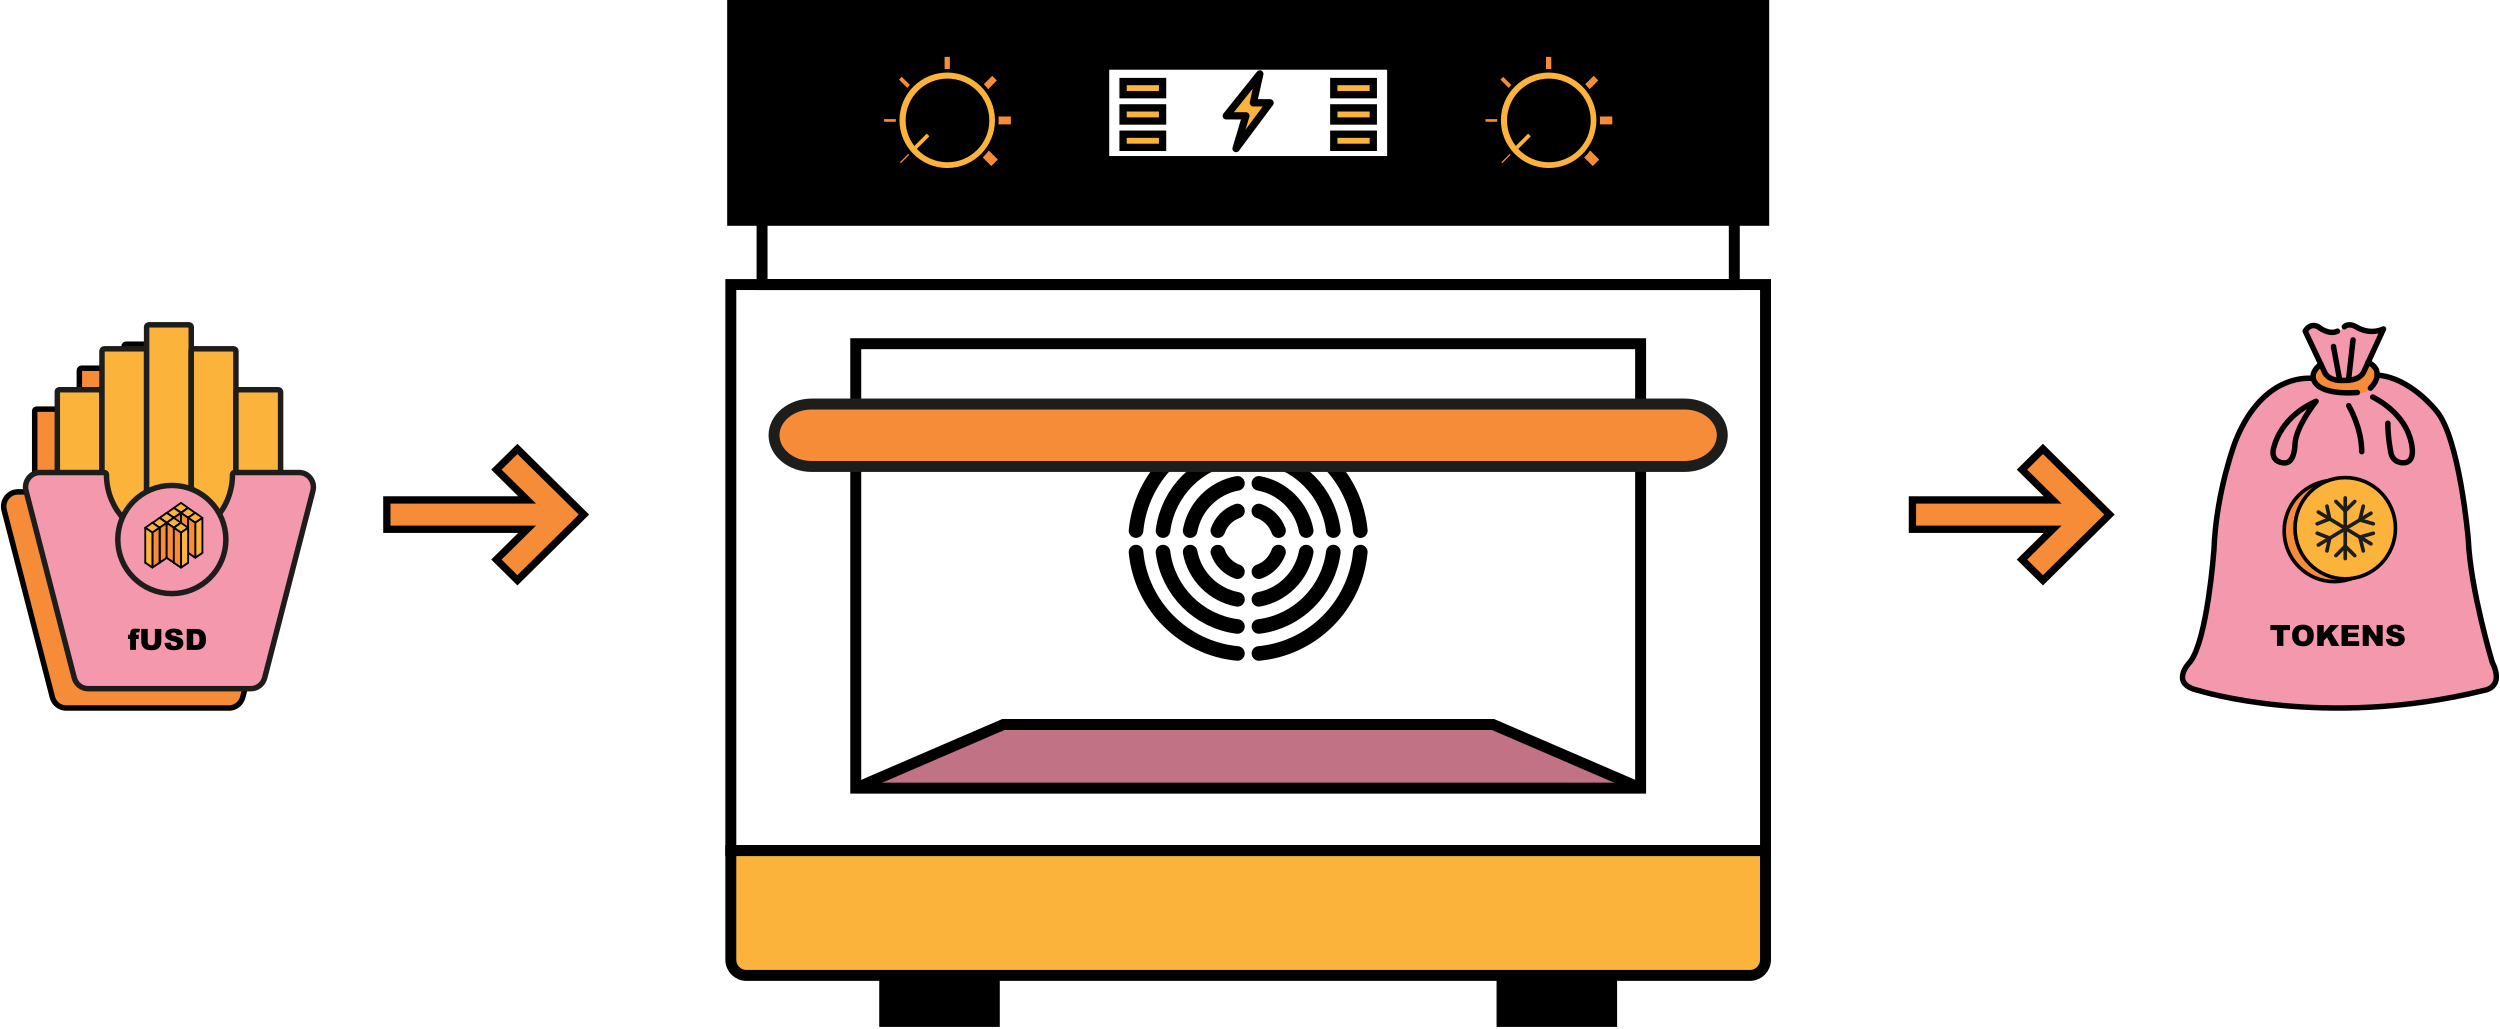 <svg width="685" height="282" viewBox="0 0 685 282" fill="none" xmlns="http://www.w3.org/2000/svg">
<path d="M160 140.992L141.771 123L136.016 128.682L144.42 136.98H106V145.02H144.42L136.016 153.318L141.771 159L160 140.992Z" fill="#F68B38" stroke="black" stroke-width="2" stroke-miterlimit="10"/>
<path d="M578 140.992L559.771 123L554.016 128.682L562.42 136.98H524V145.02H562.42L554.016 153.318L559.771 159L578 140.992Z" fill="#F68B38" stroke="black" stroke-width="2" stroke-miterlimit="10"/>
<path d="M208.804 48.038H475.196V77.974H208.804V48.038Z" stroke="black" stroke-width="3" stroke-miterlimit="10"/>
<path d="M200.245 233.054V262.99C200.245 265.352 202.158 267.264 204.521 267.264H466.637H479.472C481.835 267.264 483.748 265.352 483.748 262.99V233.054H200.245Z" fill="#FBB33B" stroke="black" stroke-width="3" stroke-miterlimit="10"/>
<path d="M200.245 82.249V233.054H466.637H483.754V77.969H204.521H200.245V82.249Z" stroke="black" stroke-width="3" stroke-miterlimit="10"/>
<path d="M200.245 1V60.867H483.754V1H200.245ZM381.074 43.758H363.963H302.925V18.102H363.963H381.074V43.758Z" fill="black" stroke="black" stroke-width="2" stroke-miterlimit="10"/>
<path d="M273.565 267.397H241.287V281.001H273.565V267.397Z" fill="black" stroke="black" stroke-width="0.75" stroke-miterlimit="10"/>
<path d="M442.713 267.397H410.435V281.001H442.713V267.397Z" fill="black" stroke="black" stroke-width="0.75" stroke-miterlimit="10"/>
<path d="M260.262 15.577H258.819V21.498H260.262V15.577Z" fill="#F68B38"/>
<path d="M247.091 21.052L246.326 21.817L250.514 26.005L251.279 25.24L247.091 21.052Z" fill="#F68B38"/>
<path d="M271.866 20.777L267.678 24.965L268.953 26.24L273.141 22.052L271.866 20.777Z" fill="#F68B38"/>
<path d="M250.758 40.27L246.57 44.458L246.825 44.713L251.013 40.525L250.758 40.27Z" fill="#F68B38"/>
<path d="M269.214 39.527L267.429 41.312L271.617 45.5L273.402 43.715L269.214 39.527Z" fill="#F68B38"/>
<path d="M276.977 31.915H271.059V34.079H276.977V31.915Z" fill="#F68B38"/>
<path d="M248.156 32.637H242.238V33.358H248.156V32.637Z" fill="#F68B38"/>
<path d="M259.54 46.536C267.043 46.536 273.126 40.456 273.126 32.956C273.126 25.457 267.043 19.377 259.54 19.377C252.037 19.377 245.954 25.457 245.954 32.956C245.954 40.456 252.037 46.536 259.54 46.536Z" fill="#FBB33B" stroke="black" stroke-miterlimit="10"/>
<path d="M259.608 44.456C265.938 44.456 271.071 39.326 271.071 32.998C271.071 26.671 265.938 21.541 259.608 21.541C253.277 21.541 248.145 26.671 248.145 32.998C248.145 39.326 253.277 44.456 259.608 44.456Z" fill="black"/>
<path d="M250.412 40.109L251.152 40.849L254.652 37.35L253.912 36.611L250.412 40.109Z" fill="#FBB33B"/>
<path d="M425.051 15.578H423.608V21.499H425.051V15.578Z" fill="#F68B38"/>
<path d="M411.882 21.054L411.117 21.819L415.305 26.007L416.07 25.242L411.882 21.054Z" fill="#F68B38"/>
<path d="M436.654 20.777L432.466 24.965L433.741 26.24L437.929 22.052L436.654 20.777Z" fill="#F68B38"/>
<path d="M415.549 40.271L411.361 44.459L411.616 44.714L415.804 40.526L415.549 40.271Z" fill="#F68B38"/>
<path d="M434.006 39.531L432.221 41.316L436.409 45.504L438.194 43.718L434.006 39.531Z" fill="#F68B38"/>
<path d="M441.764 31.915H435.846V34.079H441.764V31.915Z" fill="#F68B38"/>
<path d="M412.944 32.637H407.026V33.358H412.944V32.637Z" fill="#F68B38"/>
<path d="M424.33 46.536C431.834 46.536 437.916 40.456 437.916 32.956C437.916 25.457 431.834 19.377 424.33 19.377C416.827 19.377 410.744 25.457 410.744 32.956C410.744 40.456 416.827 46.536 424.33 46.536Z" fill="#FBB33B" stroke="black" stroke-miterlimit="10"/>
<path d="M424.396 44.456C430.726 44.456 435.859 39.326 435.859 32.998C435.859 26.671 430.726 21.541 424.396 21.541C418.065 21.541 412.933 26.671 412.933 32.998C412.933 39.326 418.065 44.456 424.396 44.456Z" fill="black"/>
<path d="M415.2 40.111L415.94 40.851L419.44 37.352L418.7 36.613L415.2 40.111Z" fill="#FBB33B"/>
<path d="M345.193 20.26L335.997 31.741H341.362L338.679 40.698L348.001 28.171H343.419L345.193 20.26Z" fill="#FBB33B" stroke="black" stroke-width="2" stroke-miterlimit="10" stroke-linecap="round" stroke-linejoin="round"/>
<path d="M318.546 22.34H307.721V25.947H318.546V22.34Z" fill="#FBB33B" stroke="black" stroke-width="2" stroke-miterlimit="10"/>
<path d="M318.545 29.555H307.72V33.161H318.545V29.555Z" fill="#FBB33B" stroke="black" stroke-width="2" stroke-miterlimit="10"/>
<path d="M318.545 36.768H307.72V40.374H318.545V36.768Z" fill="#FBB33B" stroke="black" stroke-width="2" stroke-miterlimit="10"/>
<path d="M376.283 22.34H365.457V25.947H376.283V22.34Z" fill="#FBB33B" stroke="black" stroke-width="2" stroke-miterlimit="10"/>
<path d="M376.283 29.555H365.457V33.161H376.283V29.555Z" fill="#FBB33B" stroke="black" stroke-width="2" stroke-miterlimit="10"/>
<path d="M376.283 36.768H365.457V40.374H376.283V36.768Z" fill="#FBB33B" stroke="black" stroke-width="2" stroke-miterlimit="10"/>
<path d="M449.528 215.951L409.076 198.513H274.924L234.473 215.951" fill="#C17285"/>
<path d="M449.528 215.951L409.076 198.513H274.924L234.473 215.951" stroke="black" stroke-width="3" stroke-miterlimit="10"/>
<path d="M432.417 94.175H234.473V215.952H432.417H449.528V94.175H432.417Z" stroke="black" stroke-width="3" stroke-miterlimit="10"/>
<path d="M372.726 151.271C371.337 165.962 359.639 177.66 344.935 179.049" stroke="black" stroke-width="4" stroke-miterlimit="10" stroke-linecap="round"/>
<path d="M344.941 117.617C359.64 119.006 371.344 130.698 372.733 145.395" stroke="black" stroke-width="4" stroke-miterlimit="10" stroke-linecap="round"/>
<path d="M318.665 145.391C319.994 134.757 328.426 126.329 339.065 125.007" stroke="black" stroke-width="4" stroke-miterlimit="10" stroke-linecap="round"/>
<path d="M339.059 171.655C328.42 170.326 319.988 161.898 318.665 151.271" stroke="black" stroke-width="4" stroke-miterlimit="10" stroke-linecap="round"/>
<path d="M365.336 151.271C364.006 161.904 355.58 170.332 344.941 171.655" stroke="black" stroke-width="4" stroke-miterlimit="10" stroke-linecap="round"/>
<path d="M344.941 125.007C355.58 126.335 364.012 134.763 365.336 145.391" stroke="black" stroke-width="4" stroke-miterlimit="10" stroke-linecap="round"/>
<path d="M326.099 145.391C327.307 138.821 332.486 133.645 339.059 132.437" stroke="black" stroke-width="4" stroke-miterlimit="10" stroke-linecap="round"/>
<path d="M339.065 164.224C332.492 163.015 327.313 157.84 326.099 151.275" stroke="black" stroke-width="4" stroke-miterlimit="10" stroke-linecap="round"/>
<path d="M357.902 151.271C356.693 157.841 351.515 163.017 344.941 164.225" stroke="black" stroke-width="4" stroke-miterlimit="10" stroke-linecap="round"/>
<path d="M344.935 132.437C351.508 133.645 356.686 138.821 357.901 145.385" stroke="black" stroke-width="4" stroke-miterlimit="10" stroke-linecap="round"/>
<path d="M333.683 145.391C334.567 142.884 336.551 140.9 339.059 140.017" stroke="black" stroke-width="4" stroke-miterlimit="10" stroke-linecap="round"/>
<path d="M339.059 156.643C336.557 155.76 334.579 153.776 333.688 151.281" stroke="black" stroke-width="4" stroke-miterlimit="10" stroke-linecap="round"/>
<path d="M350.318 151.271C349.434 153.777 347.443 155.761 344.941 156.645" stroke="black" stroke-width="4" stroke-miterlimit="10" stroke-linecap="round"/>
<path d="M344.928 140.017C347.436 140.9 349.426 142.89 350.316 145.397" stroke="black" stroke-width="4" stroke-miterlimit="10" stroke-linecap="round"/>
<path d="M311.272 145.377C312.668 130.686 324.365 119 339.058 117.611" stroke="black" stroke-width="4" stroke-miterlimit="10" stroke-linecap="round"/>
<path d="M339.059 179.048C324.361 177.659 312.657 165.967 311.268 151.27" stroke="black" stroke-width="4" stroke-miterlimit="10" stroke-linecap="round"/>
<path d="M461.567 110.706H440.891H222.425C216.742 110.706 212.087 114.553 212.087 119.26C212.087 123.967 216.736 127.814 222.425 127.814H440.891H461.567C467.251 127.814 471.906 123.967 471.906 119.26C471.906 114.553 467.257 110.706 461.567 110.706Z" fill="#F68B38" stroke="#1D1D1B" stroke-width="3" stroke-miterlimit="10"/>
<path d="M682.45 181.541C682.34 180.528 682.22 179.51 681.995 178.524C681.791 177.617 681.441 176.752 681.022 175.919C680.823 173.567 680.096 171.463 679.557 169.158C679.421 168.578 679.154 168.056 678.804 167.608C678.725 166.985 678.662 166.358 678.61 165.751C678.553 162.318 678.003 158.937 676.915 155.678C676.878 155.573 676.842 155.478 676.8 155.383C676.674 153.817 676.585 152.25 676.465 150.695C676.449 150.484 676.418 150.283 676.376 150.088C676.334 149.608 676.292 149.133 676.24 148.654C676.381 147.847 676.324 146.998 676.078 146.222C675.905 142.283 674.77 138.396 674.273 134.362C673.52 128.255 672.505 121.61 669.726 116.067C669.402 115.418 668.994 114.922 668.539 114.559C668.418 114.395 668.293 114.237 668.162 114.079C666.729 111.452 664.918 109.074 662.276 107.924C659.373 105.345 655.904 103.315 651.954 103.236C651.75 103.23 651.561 103.252 651.373 103.267C651.253 101.601 650.374 100.008 648.82 99.096C649.6 97.34 650.316 95.552 651.41 93.964C651.499 93.833 651.551 93.69 651.582 93.537C651.703 93.453 651.818 93.363 651.928 93.268C651.98 93.226 652.032 93.173 652.074 93.115C652.221 92.978 652.32 92.82 652.383 92.63C652.477 92.451 652.519 92.261 652.514 92.05C652.519 91.844 652.477 91.649 652.383 91.47C652.325 91.285 652.221 91.122 652.074 90.985C651.975 90.906 651.875 90.827 651.771 90.747C651.541 90.61 651.289 90.542 651.017 90.542C650.887 90.558 650.756 90.579 650.62 90.594C650.426 90.647 650.259 90.747 650.102 90.874C649.704 90.542 649.197 90.336 648.621 90.315C647.941 90.294 647.261 90.267 646.586 90.246C646.549 90.225 646.518 90.194 646.481 90.178C645.315 89.608 643.97 89.26 642.683 89.624C642.066 89.803 641.668 90.162 641.166 90.542C641.417 90.352 640.815 90.769 640.826 90.758C640.705 90.837 640.679 90.864 640.674 90.874C640.664 90.874 640.622 90.879 640.47 90.937C640.386 90.969 640.308 91.011 640.229 91.048C639.026 91.169 637.629 90.747 636.619 90.289C636.515 90.241 636.41 90.21 636.305 90.173C636.269 90.13 636.232 90.083 636.19 90.051C635.976 89.819 635.719 89.65 635.421 89.556C635.139 89.403 634.83 89.334 634.506 89.35C634.176 89.339 633.873 89.408 633.59 89.556C633.297 89.65 633.041 89.819 632.821 90.051L632.45 90.537C632.235 90.911 632.125 91.317 632.125 91.749C632.151 91.96 632.183 92.177 632.209 92.388C632.308 92.751 632.486 93.073 632.737 93.347C632.811 93.495 632.899 93.632 633.015 93.754C633.182 94.017 633.407 94.223 633.684 94.371C633.731 94.402 633.784 94.413 633.831 94.439C634.275 96.375 635.264 98.141 636.107 99.945C635.61 100.182 635.186 100.557 634.835 101.047C634.349 101.722 634.171 102.545 634.087 103.362C634.056 103.658 634.056 103.953 634.071 104.248C633.485 103.953 632.837 103.784 632.151 103.826C631.032 103.895 630.027 104.206 629.201 104.807C628.264 104.95 627.349 105.187 626.454 105.572C625.298 106.073 623.639 107.291 622.87 107.55C621.756 107.924 620.835 108.668 620.254 109.612C620.202 109.665 620.149 109.723 620.097 109.775C617.492 112.085 615.556 115.081 614.217 118.509C613.672 119.136 612.961 119.959 612.746 120.36C612.098 121.541 611.799 122.78 611.595 124.067C611.438 124.368 611.276 124.663 611.125 124.964C610.591 125.997 610.481 126.999 610.659 127.912C610.607 128.075 610.56 128.244 610.518 128.423C609.607 132.59 607.672 136.54 607.379 140.811C607.232 142.99 607.352 145.115 607.086 147.288C606.84 149.302 606.641 151.127 606.845 153.126C606.442 154.824 606.144 156.538 605.935 158.278C605.778 159.597 605.935 161.152 605.673 162.455C605.04 163.584 604.82 164.881 605.15 166.078C604.852 166.69 604.658 167.37 604.59 168.087C604.459 169.527 604.041 170.988 603.742 172.407C603.549 173.351 603.345 175.08 603.068 175.75C602.931 176.003 602.811 176.267 602.712 176.541C602.659 176.684 602.612 176.821 602.56 176.963C602.44 177.306 602.366 177.633 602.325 177.955C601.278 178.63 600.765 179.711 600.708 180.876C600.268 181.151 599.902 181.499 599.62 181.931C599.227 182.364 598.961 182.875 598.819 183.461C598.668 183.956 598.626 184.452 598.694 184.948C598.584 187.279 600.017 189.694 602.999 189.694C603.742 189.694 604.381 189.531 604.93 189.267C605.139 189.372 605.354 189.473 605.589 189.557C609.785 191.034 614.133 191.825 618.564 192.062C619.119 192.32 619.726 192.458 620.364 192.421C621.525 192.357 622.682 192.384 623.833 192.458C623.948 192.489 624.063 192.516 624.178 192.547C626.653 193.265 629.206 193.576 631.775 193.481C632.109 193.47 632.423 193.423 632.722 193.354C633.281 193.649 633.935 193.834 634.689 193.866C639.701 194.071 644.687 193.929 649.683 193.433C649.903 193.412 650.118 193.375 650.332 193.328C651.169 193.607 652.106 193.671 653.047 193.523C656.799 192.943 660.613 192.806 664.39 192.463C666.033 192.315 667.691 192.162 669.282 191.703C670.009 191.493 670.721 191.202 671.437 190.944C671.84 190.944 672.248 190.897 672.651 190.786C673.268 190.675 673.886 190.564 674.498 190.454C674.77 190.406 675.047 190.301 675.319 190.153C675.774 190.037 676.177 189.858 676.533 189.626L678.396 189.583C679.175 189.568 679.955 189.351 680.635 188.961C683.811 188.033 684.417 183.761 682.45 181.541Z" fill="#F499AD"/>
<path d="M651.152 102.28C651.131 102.143 651.1 102.011 651.048 101.885C650.901 101.505 650.739 101.152 650.503 100.82C650.409 100.646 650.284 100.503 650.122 100.398C649.98 100.266 649.808 100.176 649.614 100.129C649.258 100.029 648.782 100.076 648.468 100.282C648.149 100.487 647.872 100.799 647.783 101.178C647.783 101.189 647.783 101.199 647.778 101.205C647.579 101.458 647.453 101.769 647.469 102.106C647.474 102.159 647.474 102.212 647.479 102.265C646.653 102.855 645.863 103.504 645.12 104.2C645.057 104.263 645 104.332 644.947 104.411C644.272 104.437 643.592 104.406 642.949 104.374C641.63 104.306 640.333 104.089 639.056 103.741C638.512 103.594 637.942 103.446 637.429 103.214C637.283 103.151 637.152 103.024 637.016 102.934C637.016 102.882 637.026 102.829 637.016 102.776C636.99 102.565 636.958 102.36 636.932 102.149C636.843 101.479 636.529 100.893 635.839 100.704C635.258 100.545 634.41 100.793 634.159 101.394C632.197 106.056 639.443 107.122 642.446 107.349C642.483 107.354 642.52 107.354 642.562 107.354C642.828 107.702 643.226 107.939 643.702 107.918C644.419 107.886 645.13 107.85 645.842 107.792C646.71 107.723 647.558 107.649 648.364 107.28C649.358 106.821 650.095 105.877 650.394 104.817C650.42 104.796 650.446 104.775 650.467 104.754C650.582 104.633 650.681 104.49 650.781 104.353C650.917 104.163 651.006 103.926 651.084 103.715C651.163 103.493 651.189 103.246 651.21 103.019C651.236 102.766 651.189 102.512 651.152 102.28Z" fill="#F68B38"/>
<path d="M640.472 90.737C638.003 91.939 635.198 89.534 635.198 89.534C632.818 88.332 631.625 90.737 631.625 90.737L636.841 101.77C636.841 101.77 637.584 104.549 642.35 104.232C642.35 104.232 646.52 104.549 647.718 101.77L653.086 90.136C648.932 91.939 645.557 89.534 645.557 89.534C643.407 88.332 642.35 89.534 642.35 89.534" stroke="black" stroke-width="1.5" stroke-miterlimit="10" stroke-linecap="round" stroke-linejoin="round"/>
<path d="M635.901 99.781C635.901 99.781 631.627 102.745 635.2 105.746C635.2 105.746 637.581 108.145 645.92 107.55" stroke="black" stroke-width="1.5" stroke-miterlimit="10" stroke-linecap="round" stroke-linejoin="round"/>
<path d="M648.877 99.254C648.877 99.254 651.284 100.346 651.284 102.144C651.284 102.144 651.88 103.948 649.494 106.347" stroke="black" stroke-width="1.5" stroke-miterlimit="10" stroke-linecap="round" stroke-linejoin="round"/>
<path d="M650.116 108.791C650.116 108.791 657.838 112.351 660.219 119.56C660.219 119.56 662.599 126.163 659.026 126.764C659.026 126.764 656.065 127.328 655.165 124.343C655.165 124.343 654.265 120.161 654.265 115.958" stroke="black" stroke-width="1.5" stroke-miterlimit="10" stroke-linecap="round" stroke-linejoin="round"/>
<path d="M634.602 109.949C634.602 109.949 628.989 116.9 628.816 121.831C628.816 121.831 628.806 127.448 625.447 126.804C625.447 126.804 621.465 126.504 623.27 121.831C623.27 121.831 625.075 114.152 634.602 109.949Z" stroke="black" stroke-width="1.5" stroke-miterlimit="10" stroke-linecap="round" stroke-linejoin="round"/>
<path d="M643.541 111.152C643.541 111.152 647.115 117.159 647.115 123.762" stroke="black" stroke-width="1.5" stroke-miterlimit="10" stroke-linecap="round" stroke-linejoin="round"/>
<path d="M633.777 103.71C633.777 103.71 620.31 101.542 612.567 120.754C612.567 120.754 607.204 134.567 606.613 150.773C606.613 150.773 604.824 175.391 600.063 181.392C600.063 181.392 594.104 187.399 602.443 189.198C602.443 189.198 636.424 200.004 680.487 189.198C680.487 189.198 686.43 188.596 682.857 181.392C682.857 181.392 676.897 161.579 676.306 147.767C676.306 147.767 673.926 119.547 667.37 112.343C667.37 112.343 660.224 103.335 651.356 102.792" stroke="black" stroke-width="1.5" stroke-miterlimit="10" stroke-linecap="round" stroke-linejoin="round"/>
<path d="M639.369 94.939L640.996 103.71" stroke="black" stroke-width="1.5" stroke-miterlimit="10" stroke-linecap="round" stroke-linejoin="round"/>
<path d="M644.734 93.137L643.541 103.711" stroke="black" stroke-width="1.5" stroke-miterlimit="10" stroke-linecap="round" stroke-linejoin="round"/>
<path d="M622.078 171.25H627.457V172.664H625.652V176.977H623.883V172.664H622.078V171.25ZM628.039 174.117C628.039 173.182 628.299 172.454 628.82 171.934C629.341 171.413 630.066 171.152 630.996 171.152C631.949 171.152 632.684 171.409 633.199 171.922C633.715 172.432 633.973 173.148 633.973 174.07C633.973 174.74 633.859 175.289 633.633 175.719C633.409 176.146 633.083 176.479 632.656 176.719C632.232 176.956 631.702 177.074 631.066 177.074C630.421 177.074 629.885 176.971 629.461 176.766C629.039 176.56 628.697 176.234 628.434 175.789C628.171 175.344 628.039 174.786 628.039 174.117ZM629.809 174.125C629.809 174.703 629.915 175.118 630.129 175.371C630.345 175.624 630.638 175.75 631.008 175.75C631.388 175.75 631.682 175.626 631.891 175.379C632.099 175.132 632.203 174.688 632.203 174.047C632.203 173.508 632.094 173.115 631.875 172.867C631.659 172.617 631.365 172.492 630.992 172.492C630.635 172.492 630.349 172.618 630.133 172.871C629.917 173.124 629.809 173.542 629.809 174.125ZM634.934 171.25H636.703V173.414L638.559 171.25H640.91L638.824 173.41L641.004 176.977H638.824L637.617 174.621L636.703 175.578V176.977H634.934V171.25ZM641.586 171.25H646.328V172.473H643.359V173.383H646.113V174.551H643.359V175.68H646.414V176.977H641.586V171.25ZM647.383 171.25H649.035L651.191 174.418V171.25H652.859V176.977H651.191L649.047 173.832V176.977H647.383V171.25ZM653.727 175.082L655.41 174.977C655.447 175.25 655.521 175.458 655.633 175.602C655.815 175.833 656.076 175.949 656.414 175.949C656.667 175.949 656.861 175.891 656.996 175.773C657.134 175.654 657.203 175.516 657.203 175.359C657.203 175.211 657.138 175.078 657.008 174.961C656.878 174.844 656.576 174.733 656.102 174.629C655.326 174.454 654.772 174.223 654.441 173.934C654.108 173.645 653.941 173.276 653.941 172.828C653.941 172.534 654.026 172.257 654.195 171.996C654.367 171.733 654.624 171.527 654.965 171.379C655.309 171.228 655.779 171.152 656.375 171.152C657.107 171.152 657.664 171.289 658.047 171.562C658.432 171.833 658.661 172.266 658.734 172.859L657.066 172.957C657.022 172.699 656.928 172.512 656.785 172.395C656.645 172.277 656.449 172.219 656.199 172.219C655.993 172.219 655.839 172.263 655.734 172.352C655.63 172.438 655.578 172.543 655.578 172.668C655.578 172.759 655.621 172.841 655.707 172.914C655.79 172.99 655.988 173.06 656.301 173.125C657.074 173.292 657.628 173.461 657.961 173.633C658.297 173.802 658.54 174.013 658.691 174.266C658.845 174.518 658.922 174.801 658.922 175.113C658.922 175.48 658.82 175.819 658.617 176.129C658.414 176.439 658.13 176.674 657.766 176.836C657.401 176.995 656.941 177.074 656.387 177.074C655.413 177.074 654.738 176.887 654.363 176.512C653.988 176.137 653.776 175.66 653.727 175.082Z" fill="black"/>
<path d="M639.619 159.361C647.221 159.361 653.383 153.149 653.383 145.486C653.383 137.823 647.221 131.61 639.619 131.61C632.016 131.61 625.854 137.823 625.854 145.486C625.854 153.149 632.016 159.361 639.619 159.361Z" fill="#F68B38" stroke="black" stroke-miterlimit="10"/>
<path d="M642.594 158.606C650.196 158.606 656.359 152.394 656.359 144.731C656.359 137.068 650.196 130.855 642.594 130.855C634.992 130.855 628.829 137.068 628.829 144.731C628.829 152.394 634.992 158.606 642.594 158.606Z" fill="#FBB33B" stroke="black" stroke-miterlimit="10"/>
<path d="M642.595 136.414V153.048" stroke="#1D1D1B" stroke-miterlimit="10" stroke-linecap="round" stroke-linejoin="round"/>
<path d="M640.031 137.395L642.595 139.963L645.201 137.395" stroke="#1D1D1B" stroke-miterlimit="10" stroke-linecap="round" stroke-linejoin="round"/>
<path d="M640.031 152.232L642.595 149.664L645.201 152.232" stroke="#1D1D1B" stroke-miterlimit="10" stroke-linecap="round" stroke-linejoin="round"/>
<path d="M635.229 140.301L649.643 149.018" stroke="#1D1D1B" stroke-miterlimit="10" stroke-linecap="round" stroke-linejoin="round"/>
<path d="M637.583 138.678L638.331 142.18L634.909 143.53" stroke="#1D1D1B" stroke-miterlimit="10" stroke-linecap="round" stroke-linejoin="round"/>
<path d="M650.28 146.111L646.597 147.171L647.544 150.947" stroke="#1D1D1B" stroke-miterlimit="10" stroke-linecap="round" stroke-linejoin="round"/>
<path d="M635.229 149.326L649.643 140.613" stroke="#1D1D1B" stroke-miterlimit="10" stroke-linecap="round" stroke-linejoin="round"/>
<path d="M637.583 150.951L638.331 147.449L634.909 146.099" stroke="#1D1D1B" stroke-miterlimit="10" stroke-linecap="round" stroke-linejoin="round"/>
<path d="M650.28 143.514L646.597 142.454L647.544 138.678" stroke="#1D1D1B" stroke-miterlimit="10" stroke-linecap="round" stroke-linejoin="round"/>
<path d="M21.743 156.754H9.508V112.556C9.508 112.302 9.794 112.096 10.148 112.096H21.103C21.456 112.096 21.743 112.302 21.743 112.556V156.754Z" fill="#F68B38" stroke="black" stroke-width="1.5" stroke-miterlimit="10"/>
<path d="M33.977 163.249H21.742V101.52C21.742 101.167 22.029 100.88 22.382 100.88H33.338C33.691 100.88 33.977 101.167 33.977 101.52V163.249Z" fill="#F68B38" stroke="black" stroke-width="1.5" stroke-miterlimit="10"/>
<path d="M45.6 94.306H34.597C34.258 94.306 33.977 94.572 33.977 94.906V175.467H46.213V94.906C46.219 94.579 45.94 94.306 45.6 94.306Z" fill="#F68B38" stroke="black" stroke-width="1.5" stroke-miterlimit="10"/>
<path d="M58.456 184.447H46.221V101.479C46.221 101.152 46.507 100.886 46.861 100.886H57.816C58.169 100.886 58.456 101.152 58.456 101.479V184.447Z" fill="#F68B38" stroke="black" stroke-width="1.5" stroke-miterlimit="10"/>
<path d="M70.69 168.597H58.455V112.676C58.455 112.356 58.742 112.096 59.095 112.096H70.05C70.404 112.096 70.69 112.356 70.69 112.676V168.597Z" fill="#F68B38" stroke="black" stroke-width="1.5" stroke-miterlimit="10"/>
<path d="M79.74 139.8L67.564 186.979L66.525 191.02C66.072 192.773 64.519 194 62.74 194H18.131C16.352 194 14.799 192.773 14.346 191.02L1.131 139.8C0.478 137.266 2.35 134.778 4.916 134.778H22.622C22.929 134.778 23.175 135.038 23.175 135.352V135.358C23.175 145.088 30.906 152.976 40.435 152.976C49.965 152.976 57.695 145.088 57.695 135.358V135.352C57.695 135.038 57.942 134.778 58.248 134.778H75.954C78.52 134.785 80.393 137.266 79.74 139.8Z" fill="#F68B38" stroke="black" stroke-width="1.5" stroke-miterlimit="10"/>
<path d="M27.94 151.442H15.705V107.243C15.705 106.99 15.992 106.783 16.345 106.783H27.3C27.654 106.783 27.94 106.99 27.94 107.243V151.442Z" fill="#FBB33B" stroke="#1D1D1B" stroke-width="1.5" stroke-miterlimit="10"/>
<path d="M40.175 157.945H27.939V96.215C27.939 95.862 28.226 95.575 28.579 95.575H39.535C39.888 95.575 40.175 95.862 40.175 96.215V157.945Z" fill="#FBB33B" stroke="#1D1D1B" stroke-width="1.5" stroke-miterlimit="10"/>
<path d="M51.792 89H40.79C40.45 89 40.17 89.267 40.17 89.6V170.161H52.405V89.6C52.412 89.267 52.139 89 51.792 89Z" fill="#FBB33B" stroke="#1D1D1B" stroke-width="1.5" stroke-miterlimit="10"/>
<path d="M64.645 179.144H52.41V96.169C52.41 95.842 52.697 95.575 53.05 95.575H64.006C64.359 95.575 64.645 95.842 64.645 96.169V179.144Z" fill="#FBB33B" stroke="#1D1D1B" stroke-width="1.5" stroke-miterlimit="10"/>
<path d="M76.882 163.292H64.647V107.371C64.647 107.051 64.933 106.791 65.286 106.791H76.242C76.595 106.791 76.882 107.051 76.882 107.371V163.292Z" fill="#FBB33B" stroke="#1D1D1B" stroke-width="1.5" stroke-miterlimit="10"/>
<path d="M85.74 134.491L73.565 181.67L72.525 185.711C72.072 187.465 70.519 188.692 68.74 188.692H24.131C22.352 188.692 20.799 187.465 20.346 185.711L7.131 134.491C6.478 131.957 8.35 129.47 10.916 129.47H28.622C28.929 129.47 29.176 129.73 29.176 130.043V130.05C29.176 139.779 36.906 147.668 46.435 147.668C55.965 147.668 63.695 139.779 63.695 130.05V130.043C63.695 129.73 63.942 129.47 64.248 129.47H81.955C84.52 129.47 86.4 131.957 85.74 134.491Z" fill="#F499AD" stroke="#1D1D1B" stroke-width="1.5" stroke-miterlimit="10"/>
<path d="M47.085 162.645C55.263 162.645 61.892 156.011 61.892 147.828C61.892 139.645 55.263 133.011 47.085 133.011C38.907 133.011 32.277 139.645 32.277 147.828C32.277 156.011 38.907 162.645 47.085 162.645Z" fill="#F499AD" stroke="#1D1D1B" stroke-width="1.5" stroke-miterlimit="10"/>
<path d="M49.59 140.492L47.631 139.165L49.59 137.784L51.543 139.165L49.59 140.492Z" fill="#FBB33B" stroke="black" stroke-width="0.5" stroke-miterlimit="10" stroke-linejoin="round"/>
<path d="M49.59 150.048L47.631 148.721L49.59 147.341L51.543 148.721L49.59 150.048Z" fill="#FBB33B" stroke="black" stroke-width="0.5" stroke-miterlimit="10" stroke-linejoin="round"/>
<path d="M49.59 140.492V150.048L51.543 148.721V139.165L49.59 140.492Z" fill="#FBB33B" stroke="black" stroke-width="0.5" stroke-miterlimit="10" stroke-linejoin="round"/>
<path d="M47.631 139.165V148.721L49.59 150.048V140.492L47.631 139.165Z" fill="#FBB33B" stroke="black" stroke-width="0.5" stroke-miterlimit="10" stroke-linejoin="round"/>
<path d="M47.631 141.872L45.672 140.551L47.631 139.171L49.591 140.551L47.631 141.872Z" fill="#FBB33B" stroke="black" stroke-width="0.5" stroke-miterlimit="10" stroke-linejoin="round"/>
<path d="M47.631 151.426L45.672 150.106L47.631 148.726L49.591 150.106L47.631 151.426Z" fill="#FBB33B" stroke="black" stroke-width="0.5" stroke-miterlimit="10" stroke-linejoin="round"/>
<path d="M47.631 141.872V151.428L49.59 150.108V140.552L47.631 141.872Z" fill="#F68B38" stroke="black" stroke-width="0.5" stroke-miterlimit="10" stroke-linejoin="round"/>
<path d="M45.672 140.552V150.108L47.631 151.428V141.872L45.672 140.552Z" fill="#FBB33B" stroke="black" stroke-width="0.5" stroke-miterlimit="10" stroke-linejoin="round"/>
<path d="M51.546 141.872L49.593 140.551L51.546 139.171L53.505 140.551L51.546 141.872Z" fill="#FBB33B" stroke="black" stroke-width="0.5" stroke-miterlimit="10" stroke-linejoin="round"/>
<path d="M51.545 151.426L49.592 150.106L51.545 148.726L53.504 150.106L51.545 151.426Z" fill="#FBB33B" stroke="black" stroke-width="0.5" stroke-miterlimit="10" stroke-linejoin="round"/>
<path d="M51.545 141.872V151.428L53.505 150.108V140.552L51.545 141.872Z" fill="#FBB33B" stroke="black" stroke-width="0.5" stroke-miterlimit="10" stroke-linejoin="round"/>
<path d="M49.592 140.552V150.108L51.545 151.428V141.872L49.592 140.552Z" fill="#F68B38" stroke="black" stroke-width="0.5" stroke-miterlimit="10" stroke-linejoin="round"/>
<path d="M53.502 143.226L51.543 141.899L53.502 140.519L55.462 141.899L53.502 143.226Z" fill="#FBB33B" stroke="black" stroke-width="0.5" stroke-miterlimit="10" stroke-linejoin="round"/>
<path d="M53.502 152.783L51.543 151.456L53.502 150.075L55.462 151.456L53.502 152.783Z" fill="#FBB33B" stroke="black" stroke-width="0.5" stroke-miterlimit="10" stroke-linejoin="round"/>
<path d="M53.502 143.226V152.782L55.461 151.455V141.899L53.502 143.226Z" fill="#FBB33B" stroke="black" stroke-width="0.5" stroke-miterlimit="10" stroke-linejoin="round"/>
<path d="M51.543 141.899V151.455L53.502 152.782V143.226L51.543 141.899Z" fill="#F68B38" stroke="black" stroke-width="0.5" stroke-miterlimit="10" stroke-linejoin="round"/>
<path d="M45.672 143.226L43.713 141.899L45.672 140.519L47.632 141.899L45.672 143.226Z" fill="#FBB33B" stroke="black" stroke-width="0.5" stroke-miterlimit="10" stroke-linejoin="round"/>
<path d="M45.672 152.783L43.713 151.456L45.672 150.075L47.632 151.456L45.672 152.783Z" fill="#FBB33B" stroke="black" stroke-width="0.5" stroke-miterlimit="10" stroke-linejoin="round"/>
<path d="M45.673 143.226V152.782L47.632 151.455V141.899L45.673 143.226Z" fill="#FBB33B" stroke="black" stroke-width="0.5" stroke-miterlimit="10" stroke-linejoin="round"/>
<path d="M43.713 141.899V151.455L45.672 152.782V143.226L43.713 141.899Z" fill="#FBB33B" stroke="black" stroke-width="0.5" stroke-miterlimit="10" stroke-linejoin="round"/>
<path d="M43.712 144.607L41.76 143.28L43.712 141.899L45.672 143.28L43.712 144.607Z" fill="#FBB33B" stroke="black" stroke-width="0.5" stroke-miterlimit="10" stroke-linejoin="round"/>
<path d="M43.712 154.163L41.76 152.836L43.712 151.456L45.672 152.836L43.712 154.163Z" fill="#FBB33B" stroke="black" stroke-width="0.5" stroke-miterlimit="10" stroke-linejoin="round"/>
<path d="M43.712 144.607V154.163L45.671 152.836V143.28L43.712 144.607Z" fill="#F68B38" stroke="black" stroke-width="0.5" stroke-miterlimit="10" stroke-linejoin="round"/>
<path d="M41.76 143.28V152.836L43.712 154.163V144.607L41.76 143.28Z" fill="#FBB33B" stroke="black" stroke-width="0.5" stroke-miterlimit="10" stroke-linejoin="round"/>
<path d="M41.76 145.926L39.801 144.606L41.76 143.226L43.713 144.606L41.76 145.926Z" fill="#FBB33B" stroke="black" stroke-width="0.5" stroke-miterlimit="10" stroke-linejoin="round"/>
<path d="M41.76 155.482L39.801 154.162L41.76 152.781L43.713 154.162L41.76 155.482Z" fill="#FBB33B" stroke="black" stroke-width="0.5" stroke-miterlimit="10" stroke-linejoin="round"/>
<path d="M41.76 145.927V155.483L43.712 154.162V144.606L41.76 145.927Z" fill="#F68B38" stroke="black" stroke-width="0.5" stroke-miterlimit="10" stroke-linejoin="round"/>
<path d="M39.801 144.606V154.162L41.76 155.483V145.927L39.801 144.606Z" fill="#FBB33B" stroke="black" stroke-width="0.5" stroke-miterlimit="10" stroke-linejoin="round"/>
<path d="M47.631 144.586L45.672 143.266L47.631 141.886L49.591 143.266L47.631 144.586Z" fill="#FBB33B" stroke="black" stroke-width="0.5" stroke-miterlimit="10" stroke-linejoin="round"/>
<path d="M47.631 154.143L45.672 152.823L47.631 151.442L49.591 152.823L47.631 154.143Z" fill="#FBB33B" stroke="black" stroke-width="0.5" stroke-miterlimit="10" stroke-linejoin="round"/>
<path d="M47.631 144.587V154.143L49.59 152.822V143.267L47.631 144.587Z" fill="#FBB33B" stroke="black" stroke-width="0.5" stroke-miterlimit="10" stroke-linejoin="round"/>
<path d="M45.672 143.267V152.822L47.631 154.143V144.587L45.672 143.267Z" fill="#F68B38" stroke="black" stroke-width="0.5" stroke-miterlimit="10" stroke-linejoin="round"/>
<path d="M49.59 145.947L47.631 144.62L49.59 143.239L51.543 144.62L49.59 145.947Z" fill="#FBB33B" stroke="black" stroke-width="0.5" stroke-miterlimit="10" stroke-linejoin="round"/>
<path d="M49.59 155.502L47.631 154.175L49.59 152.795L51.543 154.175L49.59 155.502Z" fill="#FBB33B" stroke="black" stroke-width="0.5" stroke-miterlimit="10" stroke-linejoin="round"/>
<path d="M49.59 145.947V155.503L51.543 154.176V144.62L49.59 145.947Z" fill="#FBB33B" stroke="black" stroke-width="0.5" stroke-miterlimit="10" stroke-linejoin="round"/>
<path d="M47.631 144.62V154.176L49.59 155.503V145.947L47.631 144.62Z" fill="#F68B38" stroke="black" stroke-width="0.5" stroke-miterlimit="10" stroke-linejoin="round"/>
<path d="M37.25 173.913H38.008V175.077H37.25V178.062H35.656V175.077H35.062V173.913H35.656V173.726C35.656 173.556 35.675 173.37 35.711 173.167C35.747 172.964 35.815 172.799 35.914 172.671C36.016 172.541 36.156 172.437 36.336 172.358C36.518 172.278 36.784 172.237 37.133 172.237C37.411 172.237 37.816 172.27 38.348 172.335L38.172 173.296C37.982 173.265 37.828 173.249 37.711 173.249C37.568 173.249 37.465 173.274 37.402 173.323C37.34 173.37 37.296 173.446 37.27 173.55C37.257 173.607 37.25 173.728 37.25 173.913ZM42.43 172.335H44.195V175.749C44.195 176.088 44.142 176.408 44.035 176.71C43.931 177.009 43.766 177.272 43.539 177.499C43.315 177.723 43.079 177.881 42.832 177.972C42.488 178.099 42.075 178.163 41.594 178.163C41.315 178.163 41.01 178.144 40.68 178.104C40.352 178.065 40.077 177.989 39.855 177.874C39.634 177.757 39.431 177.591 39.246 177.378C39.064 177.164 38.939 176.944 38.871 176.718C38.762 176.353 38.707 176.03 38.707 175.749V172.335H40.473V175.831C40.473 176.144 40.559 176.388 40.73 176.565C40.905 176.74 41.146 176.827 41.453 176.827C41.758 176.827 41.996 176.741 42.168 176.569C42.342 176.395 42.43 176.149 42.43 175.831V172.335ZM45.059 176.167L46.742 176.062C46.779 176.335 46.853 176.543 46.965 176.687C47.147 176.918 47.408 177.034 47.746 177.034C47.999 177.034 48.193 176.976 48.328 176.858C48.466 176.739 48.535 176.601 48.535 176.444C48.535 176.296 48.47 176.163 48.34 176.046C48.21 175.929 47.908 175.818 47.434 175.714C46.658 175.539 46.104 175.308 45.773 175.019C45.44 174.729 45.273 174.361 45.273 173.913C45.273 173.619 45.358 173.341 45.527 173.081C45.699 172.818 45.956 172.612 46.297 172.464C46.641 172.313 47.111 172.237 47.707 172.237C48.439 172.237 48.996 172.374 49.379 172.647C49.764 172.918 49.993 173.351 50.066 173.944L48.398 174.042C48.354 173.784 48.26 173.597 48.117 173.479C47.977 173.362 47.781 173.304 47.531 173.304C47.325 173.304 47.171 173.348 47.066 173.437C46.962 173.522 46.91 173.628 46.91 173.753C46.91 173.844 46.953 173.926 47.039 173.999C47.122 174.075 47.32 174.145 47.633 174.21C48.406 174.377 48.96 174.546 49.293 174.718C49.629 174.887 49.872 175.098 50.023 175.351C50.177 175.603 50.254 175.886 50.254 176.198C50.254 176.565 50.152 176.904 49.949 177.214C49.746 177.524 49.462 177.759 49.098 177.921C48.733 178.08 48.273 178.159 47.719 178.159C46.745 178.159 46.07 177.972 45.695 177.597C45.32 177.222 45.108 176.745 45.059 176.167ZM51.172 172.335H53.801C54.319 172.335 54.737 172.405 55.055 172.546C55.375 172.687 55.639 172.888 55.848 173.151C56.056 173.414 56.207 173.72 56.301 174.069C56.395 174.418 56.441 174.788 56.441 175.179C56.441 175.791 56.371 176.266 56.23 176.604C56.092 176.94 55.9 177.223 55.652 177.452C55.405 177.679 55.139 177.83 54.855 177.905C54.467 178.009 54.116 178.062 53.801 178.062H51.172V172.335ZM52.941 173.632V176.761H53.375C53.745 176.761 54.008 176.72 54.164 176.64C54.32 176.556 54.443 176.413 54.531 176.21C54.62 176.004 54.664 175.672 54.664 175.214C54.664 174.607 54.565 174.192 54.367 173.968C54.169 173.744 53.841 173.632 53.383 173.632H52.941Z" fill="black"/>
</svg>
